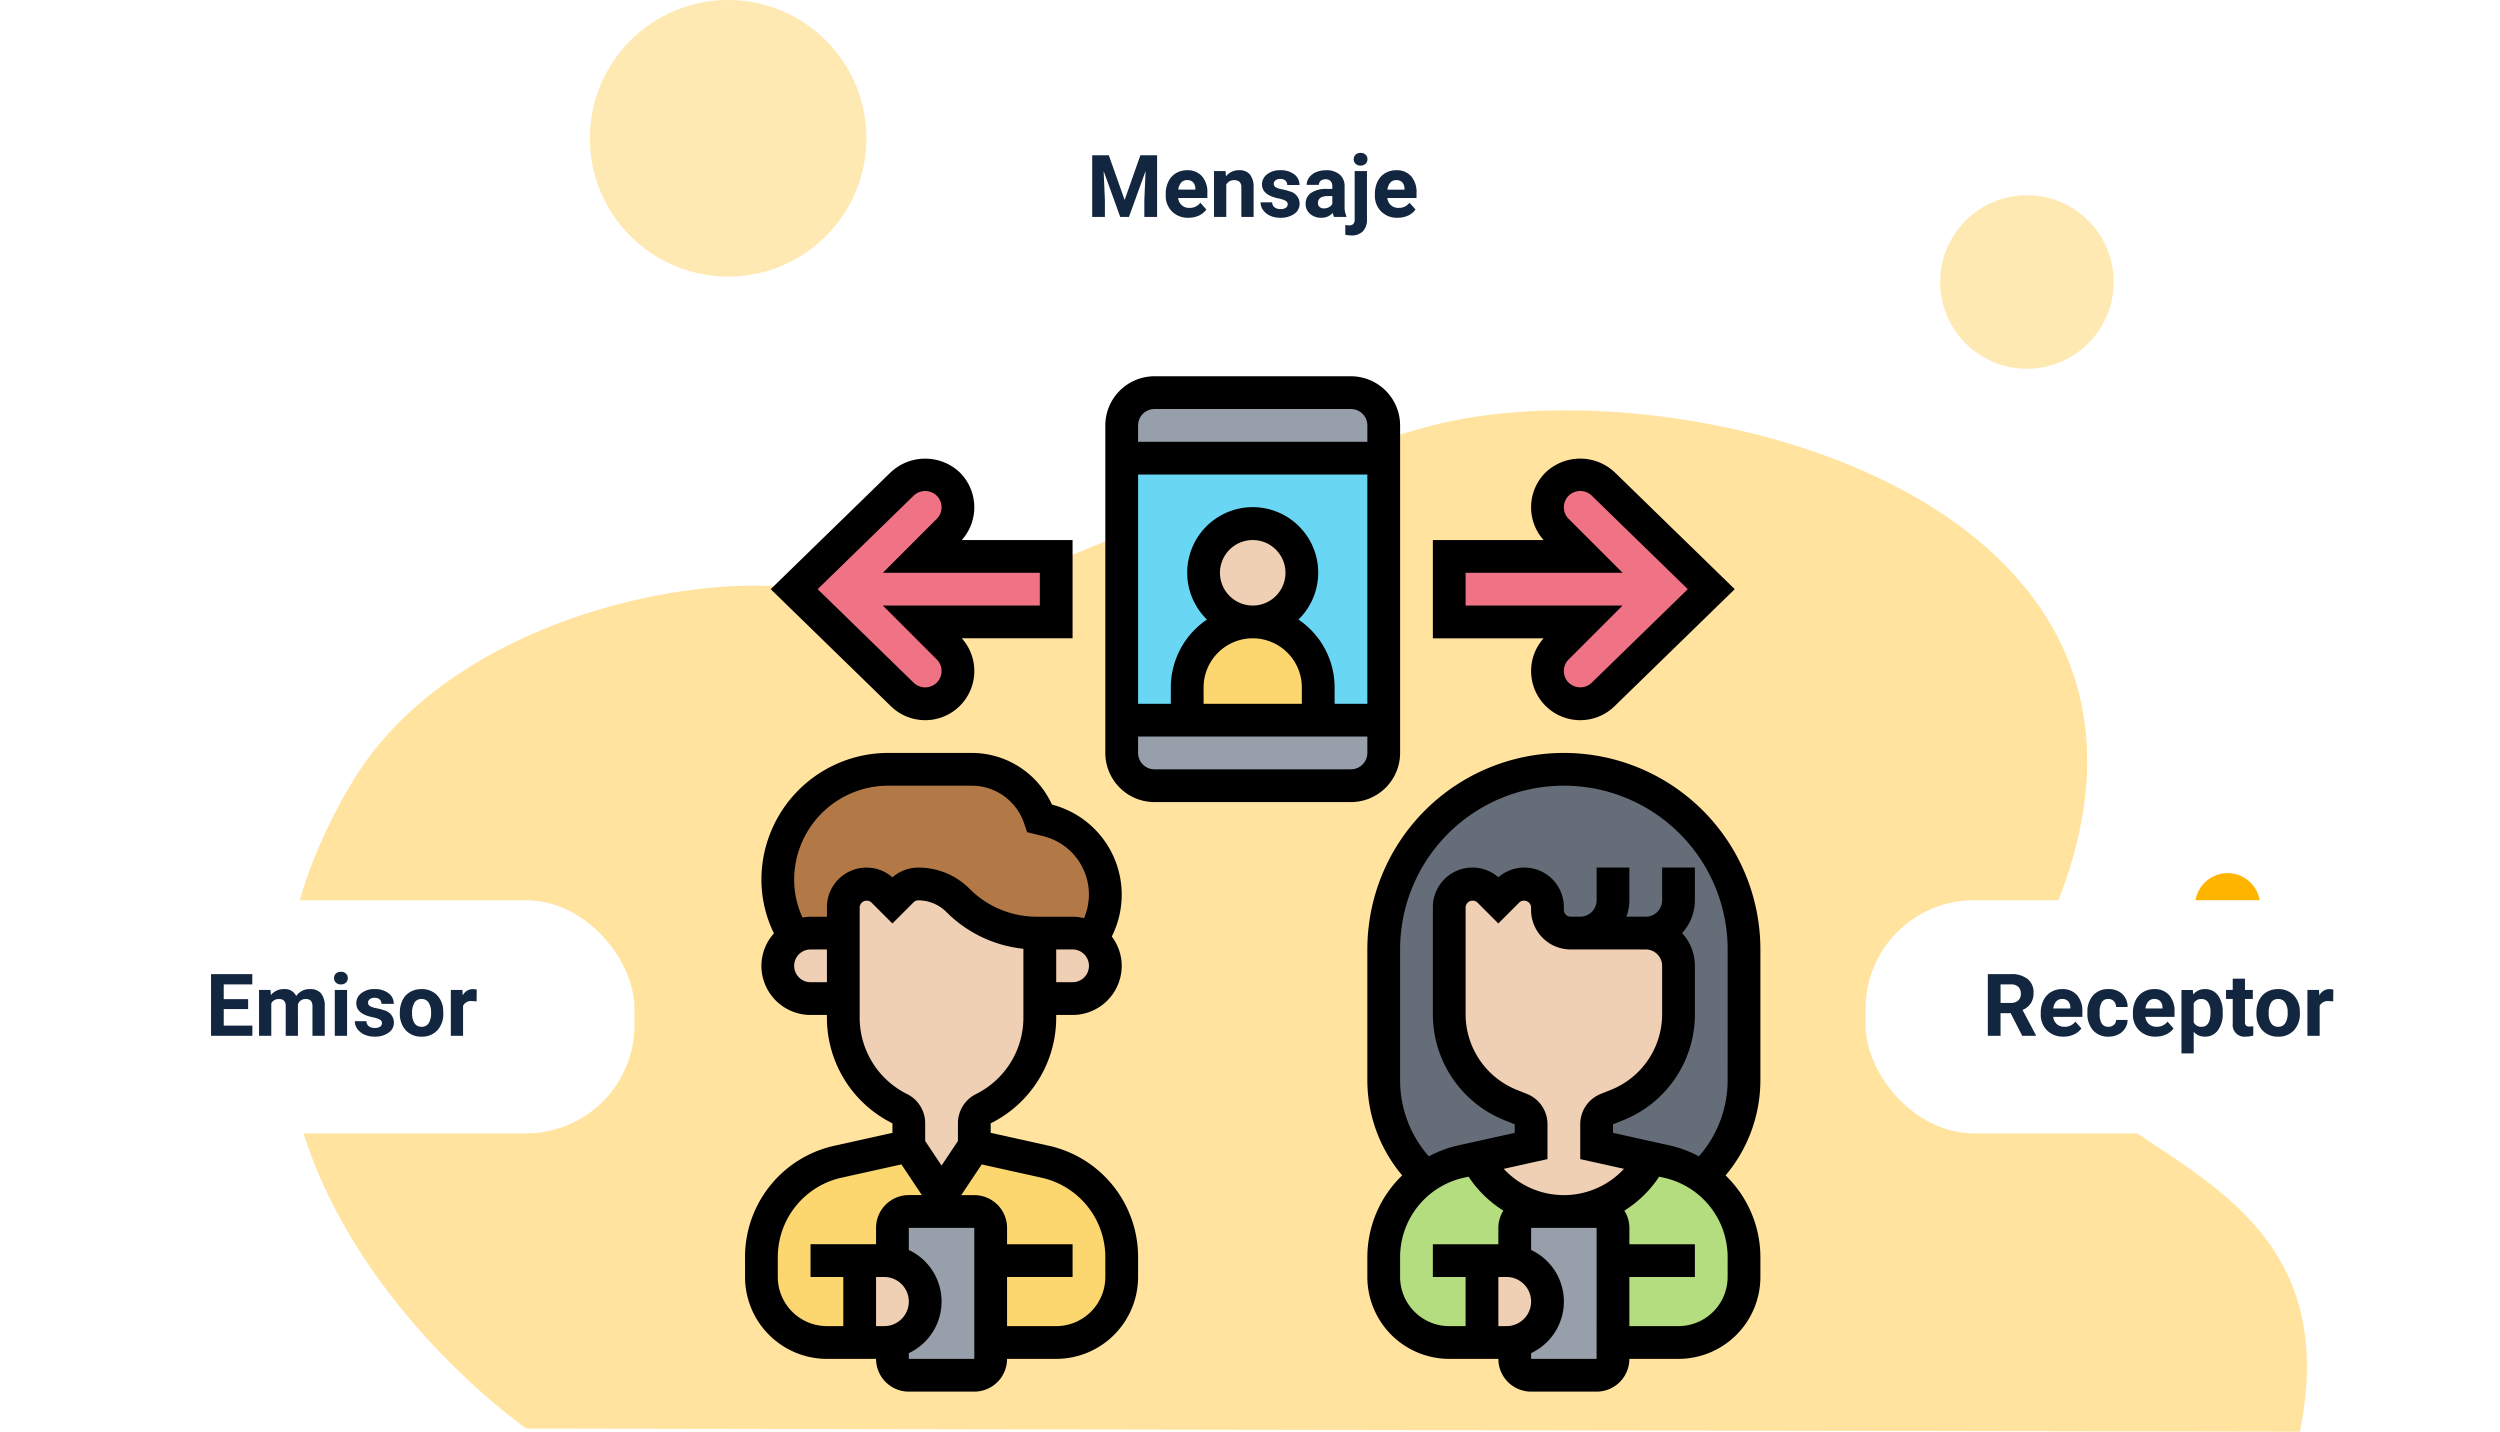 <svg xmlns="http://www.w3.org/2000/svg" xmlns:xlink="http://www.w3.org/1999/xlink" width="461" height="264" viewBox="0 0 461 264"><defs><filter id="a" x="168" y="6" width="126" height="61" filterUnits="userSpaceOnUse"><feOffset dy="3" input="SourceAlpha"/><feGaussianBlur stdDeviation="3" result="b"/><feFlood flood-opacity="0.161"/><feComposite operator="in" in2="b"/><feComposite in="SourceGraphic"/></filter><filter id="c" x="335" y="157" width="126" height="61" filterUnits="userSpaceOnUse"><feOffset dy="3" input="SourceAlpha"/><feGaussianBlur stdDeviation="3" result="d"/><feFlood flood-opacity="0.161"/><feComposite operator="in" in2="d"/><feComposite in="SourceGraphic"/></filter><filter id="e" x="0" y="157" width="126" height="61" filterUnits="userSpaceOnUse"><feOffset dy="3" input="SourceAlpha"/><feGaussianBlur stdDeviation="3" result="f"/><feFlood flood-opacity="0.161"/><feComposite operator="in" in2="f"/><feComposite in="SourceGraphic"/></filter></defs><g transform="translate(-252.615 -709)"><g transform="translate(-1 -57)"><g transform="matrix(1, 0, 0, 1, 253.62, 766)" filter="url(#a)"><rect width="108" height="43" rx="20" transform="translate(177 12)" fill="#fff"/></g><path d="M-26.539-11.375l2.922,8.25,2.906-8.25h3.078V0h-2.352V-3.109l.234-5.367L-22.82,0H-24.43l-3.062-8.469.234,5.359V0H-29.6V-11.375ZM-11.844.156A4.15,4.15,0,0,1-14.871-.984a4.054,4.054,0,0,1-1.168-3.039v-.219a5.106,5.106,0,0,1,.492-2.277,3.612,3.612,0,0,1,1.395-1.547,3.914,3.914,0,0,1,2.059-.543,3.508,3.508,0,0,1,2.73,1.094,4.444,4.444,0,0,1,1,3.1v.922H-13.75a2.1,2.1,0,0,0,.66,1.328,2,2,0,0,0,1.395.5,2.437,2.437,0,0,0,2.039-.945l1.109,1.242A3.389,3.389,0,0,1-9.922-.246,4.511,4.511,0,0,1-11.844.156ZM-12.1-6.789a1.411,1.411,0,0,0-1.09.455,2.357,2.357,0,0,0-.535,1.3h3.141v-.181a1.681,1.681,0,0,0-.406-1.165A1.456,1.456,0,0,0-12.1-6.789Zm7.094-1.664.07.977a2.951,2.951,0,0,1,2.43-1.133,2.453,2.453,0,0,1,2,.789A3.682,3.682,0,0,1,.164-5.461V0H-2.094V-5.406a1.465,1.465,0,0,0-.312-1.043,1.4,1.4,0,0,0-1.039-.324,1.553,1.553,0,0,0-1.43.813V0H-7.133V-8.453ZM6.453-2.336a.727.727,0,0,0-.41-.652,4.659,4.659,0,0,0-1.316-.426Q1.711-4.047,1.711-5.977a2.323,2.323,0,0,1,.934-1.879,3.766,3.766,0,0,1,2.441-.754,4.053,4.053,0,0,1,2.574.758,2.388,2.388,0,0,1,.965,1.969H6.367a1.092,1.092,0,0,0-.312-.8A1.322,1.322,0,0,0,5.078-7a1.351,1.351,0,0,0-.883.258.814.814,0,0,0-.312.656.7.7,0,0,0,.355.605,3.657,3.657,0,0,0,1.2.4A9.8,9.8,0,0,1,6.859-4.7,2.336,2.336,0,0,1,8.648-2.43,2.2,2.2,0,0,1,7.656-.559,4.28,4.28,0,0,1,5.094.156,4.47,4.47,0,0,1,3.207-.223,3.166,3.166,0,0,1,1.914-1.262a2.414,2.414,0,0,1-.469-1.426H3.586a1.179,1.179,0,0,0,.445.922,1.766,1.766,0,0,0,1.109.32,1.635,1.635,0,0,0,.98-.246A.766.766,0,0,0,6.453-2.336ZM15,0a2.507,2.507,0,0,1-.227-.758,2.732,2.732,0,0,1-2.133.914,3,3,0,0,1-2.059-.719,2.312,2.312,0,0,1-.816-1.812,2.389,2.389,0,0,1,1-2.062,4.915,4.915,0,0,1,2.879-.727H14.68v-.484a1.393,1.393,0,0,0-.3-.937,1.183,1.183,0,0,0-.949-.352,1.345,1.345,0,0,0-.895.273.929.929,0,0,0-.324.75H9.953a2.268,2.268,0,0,1,.453-1.359,3,3,0,0,1,1.281-.98,4.669,4.669,0,0,1,1.859-.355,3.689,3.689,0,0,1,2.48.785,2.747,2.747,0,0,1,.918,2.207v3.664a4.041,4.041,0,0,0,.336,1.82V0ZM13.133-1.57a1.945,1.945,0,0,0,.922-.223,1.462,1.462,0,0,0,.625-.6V-3.844h-.844q-1.7,0-1.8,1.172l-.008.133a.9.9,0,0,0,.3.7A1.153,1.153,0,0,0,13.133-1.57ZM21.07-8.453V.461a3.024,3.024,0,0,1-.742,2.176,2.821,2.821,0,0,1-2.141.777,4.591,4.591,0,0,1-1.117-.133V1.492a4.238,4.238,0,0,0,.711.07Q18.8,1.563,18.8.477v-8.93Zm-2.445-2.187a1.112,1.112,0,0,1,.34-.836,1.277,1.277,0,0,1,.926-.328,1.277,1.277,0,0,1,.926.328,1.112,1.112,0,0,1,.34.836,1.108,1.108,0,0,1-.348.844,1.283,1.283,0,0,1-.918.328,1.283,1.283,0,0,1-.918-.328A1.108,1.108,0,0,1,18.625-10.641Zm8.1,10.8A4.15,4.15,0,0,1,23.7-.984a4.054,4.054,0,0,1-1.168-3.039v-.219a5.106,5.106,0,0,1,.492-2.277,3.612,3.612,0,0,1,1.395-1.547,3.914,3.914,0,0,1,2.059-.543,3.508,3.508,0,0,1,2.73,1.094,4.444,4.444,0,0,1,1,3.1v.922H24.82a2.1,2.1,0,0,0,.66,1.328,2,2,0,0,0,1.395.5,2.437,2.437,0,0,0,2.039-.945l1.109,1.242A3.389,3.389,0,0,1,28.648-.246,4.511,4.511,0,0,1,26.727.156Zm-.258-6.945a1.411,1.411,0,0,0-1.09.455,2.357,2.357,0,0,0-.535,1.3h3.141v-.181a1.681,1.681,0,0,0-.406-1.165A1.456,1.456,0,0,0,26.469-6.789Z" transform="translate(484.615 806)" fill="#12263f"/></g><g transform="translate(305 709)"><path d="M563.138,517.014c-.02.309-.046.62-.072.933a66.123,66.123,0,0,1-1.039,7.194c0,.008,0,.015-.005.023-.011.062-.025.122-.037.184,0,0,0,.01,0,.016l-90.965-.161-236.05-.416s-31.314-21.638-41.521-55.752c-.009-.029-.017-.057-.025-.085a73.287,73.287,0,0,1-2.994-25.963c.006-.091.012-.183.02-.275a77.436,77.436,0,0,1,5.965-24.51,97.309,97.309,0,0,1,6.484-12.718q.889-1.473,1.865-2.88c21.094-30.468,71.275-37.539,86.812-31.007,21.114,8.878,49.119-15.1,109.649-31.568,27.68-7.529,76.639-1.138,103.184,22.5.029.026.059.052.087.08,17,15.186,24.753,37.474,11.732,67.739-.014.031-.027.063-.042.094s-.015.035-.022.052c-12.678,29.341,12.962,35.588,31.141,50.694.09.074.179.148.269.224a56.964,56.964,0,0,1,5.268,4.984q.528.571,1.036,1.159a38.968,38.968,0,0,1,5.592,8.378q.324.663.625,1.349a36.6,36.6,0,0,1,2.2,6.749,41.81,41.81,0,0,1,.953,7.8,50.052,50.052,0,0,1-.107,5.177" transform="translate(-190.27 -261.362)" fill="#ffb500" opacity="0.38"/><circle cx="25.5" cy="25.5" r="25.5" transform="translate(56.385)" fill="#ffb500" opacity="0.3"/><circle cx="6" cy="6" r="6" transform="translate(352.385 161)" fill="#ffb500"/><circle cx="16" cy="16" r="16" transform="translate(305.385 36)" fill="#ffb500" opacity="0.3"/></g><g transform="translate(-24 94)"><g transform="matrix(1, 0, 0, 1, 276.62, 615)" filter="url(#c)"><rect width="108" height="43" rx="20" transform="translate(344 163)" fill="#fff"/></g><path d="M-27.23-4.164H-29.1V0h-2.344V-11.375h4.227a4.778,4.778,0,0,1,3.109.9,3.1,3.1,0,0,1,1.094,2.539A3.5,3.5,0,0,1-23.516-6a3.437,3.437,0,0,1-1.527,1.238l2.461,4.648V0H-25.1Zm-1.867-1.9h1.891a1.936,1.936,0,0,0,1.367-.449,1.606,1.606,0,0,0,.484-1.238,1.719,1.719,0,0,0-.457-1.266,1.9,1.9,0,0,0-1.4-.461H-29.1ZM-17.488.156A4.15,4.15,0,0,1-20.516-.984a4.054,4.054,0,0,1-1.168-3.039v-.219a5.106,5.106,0,0,1,.492-2.277A3.612,3.612,0,0,1-19.8-8.066a3.914,3.914,0,0,1,2.059-.543,3.508,3.508,0,0,1,2.73,1.094,4.444,4.444,0,0,1,1,3.1v.922h-5.383a2.1,2.1,0,0,0,.66,1.328,2,2,0,0,0,1.395.5A2.437,2.437,0,0,0-15.3-2.609l1.109,1.242A3.389,3.389,0,0,1-15.566-.246,4.511,4.511,0,0,1-17.488.156Zm-.258-6.945a1.411,1.411,0,0,0-1.09.455,2.357,2.357,0,0,0-.535,1.3h3.141v-.181a1.681,1.681,0,0,0-.406-1.165A1.456,1.456,0,0,0-17.746-6.789Zm8.531,5.125A1.481,1.481,0,0,0-8.2-2.008a1.2,1.2,0,0,0,.406-.914h2.117a2.9,2.9,0,0,1-.469,1.574A3.093,3.093,0,0,1-7.406-.238a3.949,3.949,0,0,1-1.77.395A3.67,3.67,0,0,1-12.035-1,4.56,4.56,0,0,1-13.082-4.18v-.148a4.508,4.508,0,0,1,1.039-3.117A3.627,3.627,0,0,1-9.191-8.609a3.555,3.555,0,0,1,2.543.9,3.2,3.2,0,0,1,.973,2.4H-7.793A1.551,1.551,0,0,0-8.2-6.377,1.354,1.354,0,0,0-9.23-6.789a1.36,1.36,0,0,0-1.191.575,3.333,3.333,0,0,0-.4,1.866v.235a3.375,3.375,0,0,0,.4,1.878A1.377,1.377,0,0,0-9.215-1.664ZM-.5.156A4.15,4.15,0,0,1-3.523-.984,4.054,4.054,0,0,1-4.691-4.023v-.219A5.106,5.106,0,0,1-4.2-6.52,3.612,3.612,0,0,1-2.8-8.066,3.914,3.914,0,0,1-.746-8.609a3.508,3.508,0,0,1,2.73,1.094,4.444,4.444,0,0,1,1,3.1v.922H-2.4a2.1,2.1,0,0,0,.66,1.328,2,2,0,0,0,1.395.5,2.437,2.437,0,0,0,2.039-.945L2.8-1.367A3.389,3.389,0,0,1,1.426-.246,4.511,4.511,0,0,1-.5.156ZM-.754-6.789a1.411,1.411,0,0,0-1.09.455,2.357,2.357,0,0,0-.535,1.3H.762v-.181A1.681,1.681,0,0,0,.355-6.377,1.456,1.456,0,0,0-.754-6.789ZM11.871-4.148a5.07,5.07,0,0,1-.887,3.129A2.843,2.843,0,0,1,8.59.156,2.633,2.633,0,0,1,6.52-.734V3.25H4.262v-11.7H6.355l.078.828a2.654,2.654,0,0,1,2.141-.984A2.862,2.862,0,0,1,11-7.453a5.207,5.207,0,0,1,.867,3.188ZM9.613-4.312A3.327,3.327,0,0,0,9.2-6.133,1.361,1.361,0,0,0,7.98-6.773a1.478,1.478,0,0,0-1.461.813V-2.5A1.5,1.5,0,0,0,8-1.664Q9.613-1.664,9.613-4.312Zm6.359-6.219v2.078h1.445V-6.8H15.973v4.219a1.007,1.007,0,0,0,.18.672.9.9,0,0,0,.688.2,3.6,3.6,0,0,0,.664-.055V-.047a4.648,4.648,0,0,1-1.367.2,2.156,2.156,0,0,1-2.422-2.4V-6.8H12.48V-8.453h1.234v-2.078ZM18.09-4.3a5.013,5.013,0,0,1,.484-2.242A3.546,3.546,0,0,1,19.969-8.07a4.069,4.069,0,0,1,2.113-.539,3.849,3.849,0,0,1,2.793,1.047,4.2,4.2,0,0,1,1.207,2.844l.016.578A4.418,4.418,0,0,1,25.012-1.02,3.775,3.775,0,0,1,22.1.156,3.793,3.793,0,0,1,19.18-1.016,4.5,4.5,0,0,1,18.09-4.2Zm2.258.16A3.16,3.16,0,0,0,20.8-2.3a1.5,1.5,0,0,0,1.3.638,1.5,1.5,0,0,0,1.281-.63,3.457,3.457,0,0,0,.461-2.015,3.128,3.128,0,0,0-.461-1.831,1.5,1.5,0,0,0-1.3-.649,1.474,1.474,0,0,0-1.281.646A3.516,3.516,0,0,0,20.348-4.144ZM32.238-6.336a6.134,6.134,0,0,0-.812-.062,1.654,1.654,0,0,0-1.68.867V0H27.488V-8.453h2.133l.063,1.008a2.092,2.092,0,0,1,1.883-1.164,2.366,2.366,0,0,1,.7.1Z" transform="translate(674.615 806)" fill="#12263f"/></g><g transform="translate(21 94)"><g transform="matrix(1, 0, 0, 1, 231.62, 615)" filter="url(#e)"><rect width="108" height="43" rx="20" transform="translate(9 163)" fill="#fff"/></g><path d="M-17.242-4.93h-4.5v3.047h5.281V0h-7.625V-11.375h7.609v1.9h-5.266v2.711h4.5Zm4.125-3.523.07.945a2.971,2.971,0,0,1,2.43-1.1A2.255,2.255,0,0,1-8.375-7.32,2.9,2.9,0,0,1-5.836-8.609a2.521,2.521,0,0,1,2.047.8A3.681,3.681,0,0,1-3.117-5.4V0H-5.383V-5.391a1.61,1.61,0,0,0-.281-1.051,1.246,1.246,0,0,0-.992-.332A1.409,1.409,0,0,0-8.062-5.8L-8.055,0h-2.258V-5.383A1.59,1.59,0,0,0-10.6-6.445a1.259,1.259,0,0,0-.984-.328,1.463,1.463,0,0,0-1.391.8V0h-2.258V-8.453ZM1,0H-1.266V-8.453H1ZM-1.4-10.641a1.112,1.112,0,0,1,.34-.836A1.277,1.277,0,0,1-.133-11.8a1.28,1.28,0,0,1,.922.328,1.105,1.105,0,0,1,.344.836A1.108,1.108,0,0,1,.785-9.8a1.283,1.283,0,0,1-.918.328A1.283,1.283,0,0,1-1.051-9.8,1.108,1.108,0,0,1-1.4-10.641Zm8.836,8.3a.727.727,0,0,0-.41-.652,4.659,4.659,0,0,0-1.316-.426Q2.7-4.047,2.7-5.977a2.323,2.323,0,0,1,.934-1.879A3.766,3.766,0,0,1,6.07-8.609a4.053,4.053,0,0,1,2.574.758,2.388,2.388,0,0,1,.965,1.969H7.352a1.092,1.092,0,0,0-.312-.8A1.322,1.322,0,0,0,6.063-7a1.351,1.351,0,0,0-.883.258.814.814,0,0,0-.312.656.7.7,0,0,0,.355.605,3.657,3.657,0,0,0,1.2.4A9.8,9.8,0,0,1,7.844-4.7,2.336,2.336,0,0,1,9.633-2.43,2.2,2.2,0,0,1,8.641-.559,4.28,4.28,0,0,1,6.078.156,4.47,4.47,0,0,1,4.191-.223,3.166,3.166,0,0,1,2.9-1.262,2.414,2.414,0,0,1,2.43-2.687H4.57a1.179,1.179,0,0,0,.445.922,1.766,1.766,0,0,0,1.109.32,1.635,1.635,0,0,0,.98-.246A.766.766,0,0,0,7.438-2.336Zm3.3-1.969a5.013,5.013,0,0,1,.484-2.242A3.546,3.546,0,0,1,12.613-8.07a4.069,4.069,0,0,1,2.113-.539A3.849,3.849,0,0,1,17.52-7.562a4.2,4.2,0,0,1,1.207,2.844l.016.578A4.418,4.418,0,0,1,17.656-1.02,3.775,3.775,0,0,1,14.742.156a3.793,3.793,0,0,1-2.918-1.172A4.5,4.5,0,0,1,10.734-4.2Zm2.258.16A3.16,3.16,0,0,0,13.445-2.3a1.5,1.5,0,0,0,1.3.638,1.5,1.5,0,0,0,1.281-.63,3.457,3.457,0,0,0,.461-2.015,3.128,3.128,0,0,0-.461-1.831,1.5,1.5,0,0,0-1.3-.649,1.474,1.474,0,0,0-1.281.646A3.516,3.516,0,0,0,12.992-4.144ZM24.883-6.336A6.134,6.134,0,0,0,24.07-6.4a1.654,1.654,0,0,0-1.68.867V0H20.133V-8.453h2.133l.063,1.008a2.092,2.092,0,0,1,1.883-1.164,2.366,2.366,0,0,1,.7.1Z" transform="translate(294.615 806)" fill="#12263f"/></g><g transform="translate(390 778.385)"><g transform="translate(3.02 3.02)"><g transform="translate(66.437)"><path d="M71.318,7.04v6.04H23V7.04A6.057,6.057,0,0,1,29.04,1H65.278A6.057,6.057,0,0,1,71.318,7.04Z" transform="translate(-23 -1)" fill="#969faa"/></g><g transform="translate(66.437 60.397)"><path d="M71.318,21v6.04a6.057,6.057,0,0,1-6.04,6.04H29.04A6.057,6.057,0,0,1,23,27.04V21H71.318Z" transform="translate(-23 -21)" fill="#969faa"/></g><g transform="translate(66.437 12.079)"><path d="M23,5H71.318V53.318H23Z" transform="translate(-23 -5)" fill="#69d6f4"/></g><g transform="translate(78.516 42.278)"><path d="M51.159,27.079v6.04H27v-6.04a12.079,12.079,0,1,1,24.159,0Z" transform="translate(-27 -15)" fill="#fcd770"/></g><g transform="translate(126.834 15.099)"><path d="M71.417,7.782l19.9,19.357L71.417,46.5A6.022,6.022,0,1,1,62.9,37.98l4.771-4.8H43V21.1H67.672L62.9,16.3a5.979,5.979,0,0,1,0-8.516,5.979,5.979,0,0,1,8.516,0Z" transform="translate(-43 -6)" fill="#ef7385"/></g><g transform="translate(6.04 15.099)"><path d="M22.9,7.782A6.04,6.04,0,0,1,33.2,12.04,5.937,5.937,0,0,1,31.417,16.3l-4.771,4.8H51.318V33.179H26.645l4.771,4.8A6.022,6.022,0,1,1,22.9,46.5L3,27.139Z" transform="translate(-3 -6)" fill="#ef7385"/></g><g transform="translate(81.639 24.539)"><circle cx="9" cy="9" r="9" transform="translate(-0.043 0.056)" fill="#f0d0b4"/></g><g transform="translate(33.218 138.913)"><path d="M45.218,67.565v3.594A12.076,12.076,0,0,1,33.139,83.238H21.06V62.1a3.029,3.029,0,0,0-3.02-3.02H12V56.06L18.04,47l12.985,2.9A18.09,18.09,0,0,1,45.218,67.565Z" transform="translate(-12 -47)" fill="#fcd770"/></g><g transform="translate(0 138.913)"><path d="M25.159,62.1V68.29a8.257,8.257,0,0,0-1.51-.151h-4.53v15.1h-6.04A12.076,12.076,0,0,1,1,71.159V67.565A18.09,18.09,0,0,1,15.193,49.9L28.179,47l6.04,9.06v3.02h-6.04a3.029,3.029,0,0,0-3.02,3.02Z" transform="translate(-1 -47)" fill="#fcd770"/></g><g transform="translate(147.972 141.178)"><path d="M59.06,66.624v-6.04a3.029,3.029,0,0,0-3.02-3.02H50A18.166,18.166,0,0,0,66.126,47.75l2.9.634A18.037,18.037,0,0,1,83.218,66.05v3.594A12.076,12.076,0,0,1,71.139,81.723H59.06Z" transform="translate(-50 -47.75)" fill="#b4dd7f"/></g><g transform="translate(114.754 141.178)"><path d="M63.159,60.584v6.191a8.257,8.257,0,0,0-1.51-.151h-4.53v15.1h-6.04A12.076,12.076,0,0,1,39,69.644V66.05A18.037,18.037,0,0,1,53.193,48.384l2.9-.634a18.166,18.166,0,0,0,16.126,9.814h-6.04a3.029,3.029,0,0,0-3.02,3.02Z" transform="translate(-39 -47.75)" fill="#b4dd7f"/></g><g transform="translate(114.754 69.456)"><path d="M81.972,85.937A18.109,18.109,0,0,0,93.357,69.117V60.238a6.057,6.057,0,0,0-6.04-6.04H73.456A4.253,4.253,0,0,1,69.2,49.94V49.4a4.271,4.271,0,0,0-7.278-3.02l-1.782,1.782-1.782-1.782a4.271,4.271,0,0,0-7.278,3.02v19.72A18.109,18.109,0,0,0,62.464,85.937l1.812.725a3.019,3.019,0,0,1,1.9,2.808v3.986L56.092,95.691v.03l-2.9.634a17.958,17.958,0,0,0-6.4,2.778A24,24,0,0,1,39,81.377V57.218a33.218,33.218,0,1,1,66.437,0V81.377a24,24,0,0,1-7.791,17.757,17.957,17.957,0,0,0-6.4-2.778l-2.9-.634v-.03L78.258,93.456V89.47a3.019,3.019,0,0,1,1.9-2.808Z" transform="translate(-39 -24)" fill="#656d78"/></g><g transform="translate(3.02 69.456)"><path d="M62.4,47.132a14.153,14.153,0,0,1-2.6,8.154A5.977,5.977,0,0,0,56.357,54.2H49.8a20.641,20.641,0,0,1-14.586-6.04,10.312,10.312,0,0,0-7.278-3.02,4.272,4.272,0,0,0-3.02,1.238l-1.782,1.782-1.782-1.782a4.271,4.271,0,0,0-7.278,3.02v4.8H8.04a6.04,6.04,0,0,0-2.929.755A19.434,19.434,0,0,1,2,44.354,20.363,20.363,0,0,1,22.354,24h15.4a13.067,13.067,0,0,1,7.731,2.506,13.254,13.254,0,0,1,4.832,6.553l1.359.332A14.113,14.113,0,0,1,62.4,47.132Z" transform="translate(-2 -24)" fill="#b27946"/></g><g transform="translate(138.913 150.992)"><path d="M50.835,72.954A7.562,7.562,0,0,0,47,60.211V54.02A3.029,3.029,0,0,1,50.02,51H62.1a3.029,3.029,0,0,1,3.02,3.02V78.179A3.029,3.029,0,0,1,62.1,81.2H50.02A3.029,3.029,0,0,1,47,78.179V75.008A7.557,7.557,0,0,0,50.835,72.954Z" transform="translate(-47 -51)" fill="#969faa"/></g><g transform="translate(24.159 150.992)"><path d="M9,75.008a7.552,7.552,0,0,0,0-14.8V54.02A3.029,3.029,0,0,1,12.02,51H24.1a3.029,3.029,0,0,1,3.02,3.02V78.179A3.029,3.029,0,0,1,24.1,81.2H12.02A3.029,3.029,0,0,1,9,78.179Z" transform="translate(-9 -51)" fill="#969faa"/></g><g transform="translate(132.873 160.052)"><path d="M51.04,54.151a7.548,7.548,0,0,1,0,14.8,8.256,8.256,0,0,1-1.51.151H45V54h4.53A8.256,8.256,0,0,1,51.04,54.151Z" transform="translate(-45 -54)" fill="#f0d0b4"/></g><g transform="translate(126.834 90.595)"><path d="M56.861,31a4.253,4.253,0,0,1,4.258,4.258V35.8a4.253,4.253,0,0,0,4.258,4.258H79.238a6.057,6.057,0,0,1,6.04,6.04v8.878A18.109,18.109,0,0,1,73.893,71.8l-1.812.725a3.019,3.019,0,0,0-1.9,2.808v3.986l10.086,2.235v.03a18.155,18.155,0,0,1-32.252,0v-.03L58.1,79.318V75.331a3.019,3.019,0,0,0-1.9-2.808L54.385,71.8A18.109,18.109,0,0,1,43,54.978V35.258a4.271,4.271,0,0,1,7.278-3.02L52.06,34.02l1.782-1.782A4.272,4.272,0,0,1,56.861,31Z" transform="translate(-43 -31)" fill="#f0d0b4"/></g><g transform="translate(18.119 160.052)"><path d="M13.04,54.151a7.548,7.548,0,0,1,0,14.8,8.256,8.256,0,0,1-1.51.151H7V54h4.53A8.256,8.256,0,0,1,13.04,54.151Z" transform="translate(-7 -54)" fill="#f0d0b4"/></g><g transform="translate(51.337 99.655)"><path d="M27.482,35.087a6.01,6.01,0,0,1,2.6,4.953,6.084,6.084,0,0,1-6.04,6.04H18V34h6.04A5.977,5.977,0,0,1,27.482,35.087Z" transform="translate(-18 -34)" fill="#f0d0b4"/></g><g transform="translate(15.099 90.595)"><path d="M42.238,40.06V55.612A18.75,18.75,0,0,1,31.82,72.432a3.029,3.029,0,0,0-1.661,2.718v4.167l-6.04,9.06-6.04-9.06V75.15a3.029,3.029,0,0,0-1.661-2.718A18.717,18.717,0,0,1,6,55.612V35.258a4.271,4.271,0,0,1,7.278-3.02L15.06,34.02l1.782-1.782A4.272,4.272,0,0,1,19.861,31a10.312,10.312,0,0,1,7.278,3.02,20.641,20.641,0,0,0,14.586,6.04Z" transform="translate(-6 -31)" fill="#f0d0b4"/></g><g transform="translate(3.02 99.655)"><path d="M14.079,34V46.079H8.04A6.057,6.057,0,0,1,2,40.04a5.9,5.9,0,0,1,1.782-4.258A6.254,6.254,0,0,1,5.11,34.755,6.04,6.04,0,0,1,8.04,34Z" transform="translate(-2 -34)" fill="#f0d0b4"/></g></g><g transform="translate(0)"><path d="M76.357,69.456V9.06A9.071,9.071,0,0,0,67.3,0H31.06A9.071,9.071,0,0,0,22,9.06v60.4a9.071,9.071,0,0,0,9.06,9.06H67.3A9.071,9.071,0,0,0,76.357,69.456ZM31.06,6.04H67.3a3.025,3.025,0,0,1,3.02,3.02v3.02H28.04V9.06A3.025,3.025,0,0,1,31.06,6.04ZM49.179,48.318a9.071,9.071,0,0,1,9.06,9.06V60.4H40.119v-3.02A9.071,9.071,0,0,1,49.179,48.318Zm-6.04-12.079a6.04,6.04,0,1,1,6.04,6.04A6.046,6.046,0,0,1,43.139,36.238ZM57.613,44.86a12.079,12.079,0,1,0-16.869,0,15.091,15.091,0,0,0-6.665,12.517V60.4H28.04V18.119H70.318V60.4h-6.04v-3.02A15.091,15.091,0,0,0,57.613,44.86ZM67.3,72.476H31.06a3.025,3.025,0,0,1-3.02-3.02v-3.02H70.318v3.02A3.025,3.025,0,0,1,67.3,72.476Z" transform="translate(44.437)"/><path d="M60.119,44.2a9.058,9.058,0,0,0,15.437,6.432L97.665,29.1,75.569,7.581a9.276,9.276,0,0,0-12.8.015,9.057,9.057,0,0,0-.347,12.445H42V38.16H62.426a8.995,8.995,0,0,0-2.307,6.04ZM48.04,32.12V26.08H76.988l-9.944-9.944a3.018,3.018,0,0,1,0-4.27,3.061,3.061,0,0,1,4.27,0L89.01,29.1l-17.7,17.234a3.061,3.061,0,0,1-4.27,0,3.018,3.018,0,0,1,0-4.27l9.944-9.944Z" transform="translate(84.834 10.158)"/><path d="M30.053,53.259a9.059,9.059,0,0,0,6.752-15.1H57.232V20.041H36.806A9.057,9.057,0,0,0,36.458,7.6a9.276,9.276,0,0,0-12.8-.015L1.567,29.1,23.648,50.6a8.993,8.993,0,0,0,6.405,2.654ZM27.891,11.893l.027-.027a3.061,3.061,0,0,1,4.27,0,3.018,3.018,0,0,1,0,4.27L22.244,26.08H51.192v6.04H22.244l9.944,9.944a3.018,3.018,0,0,1,0,4.27,3.044,3.044,0,0,1-4.3-.027L10.222,29.1Z" transform="translate(3.165 10.158)"/><path d="M110.476,59.238a36.238,36.238,0,1,0-72.476,0V83.4A27.257,27.257,0,0,0,44.423,100.9,21,21,0,0,0,38,116.051v3.585a15.116,15.116,0,0,0,15.1,15.1h9.06a6.046,6.046,0,0,0,6.04,6.04H80.278a6.046,6.046,0,0,0,6.04-6.04h9.06a15.116,15.116,0,0,0,15.1-15.1v-3.585a21,21,0,0,0-6.423-15.148A27.257,27.257,0,0,0,110.476,83.4Zm-66.437,60.4v-3.585a15.008,15.008,0,0,1,11.823-14.74l.8-.178a21.081,21.081,0,0,0,6.42,6.263,6,6,0,0,0-.924,3.18v3.02H50.079v6.04h6.04v9.06H53.1a9.071,9.071,0,0,1-9.06-9.06ZM67.422,85.873l-1.812-.725A15.026,15.026,0,0,1,56.119,71.13v-19.7a1.3,1.3,0,0,1,2.135-.885l3.9,3.9,3.9-3.9a1.3,1.3,0,0,1,2.135.885v.519a7.3,7.3,0,0,0,7.29,7.29H89.337a3.025,3.025,0,0,1,3.02,3.02V71.13a15.026,15.026,0,0,1-9.491,14.018l-1.815.725a6.008,6.008,0,0,0-3.793,5.608V97.9l8.066,1.791a15.1,15.1,0,0,1-22.172,0L71.218,97.9V91.481a6.006,6.006,0,0,0-3.8-5.608Zm-3.754,42.821h-1.51v-9.06h1.51a4.53,4.53,0,1,1,0,9.06Zm16.609,6.04H68.2v-1.06a10.506,10.506,0,0,0,0-19.019v-4.08H80.278Zm24.159-15.1a9.071,9.071,0,0,1-9.06,9.06h-9.06v-9.06H98.4V113.6H86.318v-3.02a5.974,5.974,0,0,0-.927-3.18,21.048,21.048,0,0,0,6.42-6.263l.8.178a15.007,15.007,0,0,1,11.826,14.74Zm0-36.238a21.2,21.2,0,0,1-5.3,13.991,21.266,21.266,0,0,0-5.215-1.972L83.3,93.054V91.481l1.815-.725A21.039,21.039,0,0,0,98.4,71.127V62.258a9,9,0,0,0-2.355-6.04,8.987,8.987,0,0,0,2.355-6.04v-6.04H92.36v6.04a3.025,3.025,0,0,1-3.02,3.02H85.765a9.031,9.031,0,0,0,.553-3.02v-6.04h-6.04v6.04a3.025,3.025,0,0,1-3.02,3.02h-1.77a1.253,1.253,0,0,1-1.25-1.25v-.519a7.29,7.29,0,0,0-12.079-5.5,7.222,7.222,0,0,0-4.789-1.794,7.3,7.3,0,0,0-7.29,7.29v19.7A21.042,21.042,0,0,0,63.367,90.759l1.812.725v1.573L54.552,95.419a21.341,21.341,0,0,0-5.215,1.972A21.212,21.212,0,0,1,44.04,83.4V59.238a30.2,30.2,0,1,1,60.4,0Z" transform="translate(76.754 46.456)"/><path d="M55.925,95.416,45.3,93.054V91.3A21.73,21.73,0,0,0,57.377,71.758v-.441H60.4a9.071,9.071,0,0,0,9.06-9.06,8.974,8.974,0,0,0-1.833-5.406A17.155,17.155,0,0,0,56.595,32.528,16.248,16.248,0,0,0,41.789,23h-15.4A23.392,23.392,0,0,0,3.02,46.365a22.652,22.652,0,0,0,2.31,9.911,8.977,8.977,0,0,0-2.31,5.982,9.071,9.071,0,0,0,9.06,9.06H15.1v.441A21.73,21.73,0,0,0,27.179,91.3v1.752L16.552,95.416A21.012,21.012,0,0,0,0,116.051v3.585a15.116,15.116,0,0,0,15.1,15.1h9.06a6.046,6.046,0,0,0,6.04,6.04H42.278a6.046,6.046,0,0,0,6.04-6.04h9.06a15.116,15.116,0,0,0,15.1-15.1v-3.585A21.012,21.012,0,0,0,55.925,95.416ZM60.4,65.278h-3.02v-6.04H60.4a3.02,3.02,0,1,1,0,6.04ZM26.384,29.04h15.4a10.217,10.217,0,0,1,9.7,6.994l.525,1.573,2.972.743a11.057,11.057,0,0,1,7.522,15.123A8.892,8.892,0,0,0,60.4,53.2H53.841a17.488,17.488,0,0,1-12.448-5.155,13.234,13.234,0,0,0-9.425-3.9,7.222,7.222,0,0,0-4.789,1.794,7.222,7.222,0,0,0-4.789-1.794,7.3,7.3,0,0,0-7.29,7.293V53.2h-3.02a8.908,8.908,0,0,0-1.483.151A16.683,16.683,0,0,1,9.06,46.365,17.346,17.346,0,0,1,26.384,29.04ZM12.079,65.278a3.02,3.02,0,1,1,0-6.04H15.1v6.04Zm9.06,6.481V51.432a1.3,1.3,0,0,1,2.135-.885l3.9,3.9,3.9-3.9a1.26,1.26,0,0,1,.885-.365,7.346,7.346,0,0,1,5.155,2.135,23.453,23.453,0,0,0,14.214,6.795v12.65A15.721,15.721,0,0,1,42.595,85.9a6.009,6.009,0,0,0-3.337,5.4v3.258l-3.02,4.53-3.02-4.53V91.3a6.009,6.009,0,0,0-3.337-5.4,15.721,15.721,0,0,1-8.742-14.142ZM6.04,119.635v-3.585a15.008,15.008,0,0,1,11.823-14.74l10.971-2.437,3.775,5.662H30.2a6.046,6.046,0,0,0-6.04,6.04v3.02H12.079v6.04h6.04v9.06H15.1a9.071,9.071,0,0,1-9.06-9.06Zm19.629,9.06h-1.51v-9.06h1.51a4.53,4.53,0,1,1,0,9.06Zm16.609,6.04H30.2v-1.06a10.506,10.506,0,0,0,0-19.019v-4.08H42.278Zm24.159-15.1a9.071,9.071,0,0,1-9.06,9.06h-9.06v-9.06H60.4V113.6H48.318v-3.02a6.046,6.046,0,0,0-6.04-6.04h-2.41l3.775-5.662,10.971,2.437a15.008,15.008,0,0,1,11.823,14.74Z" transform="translate(0 46.456)"/></g></g></g></svg>